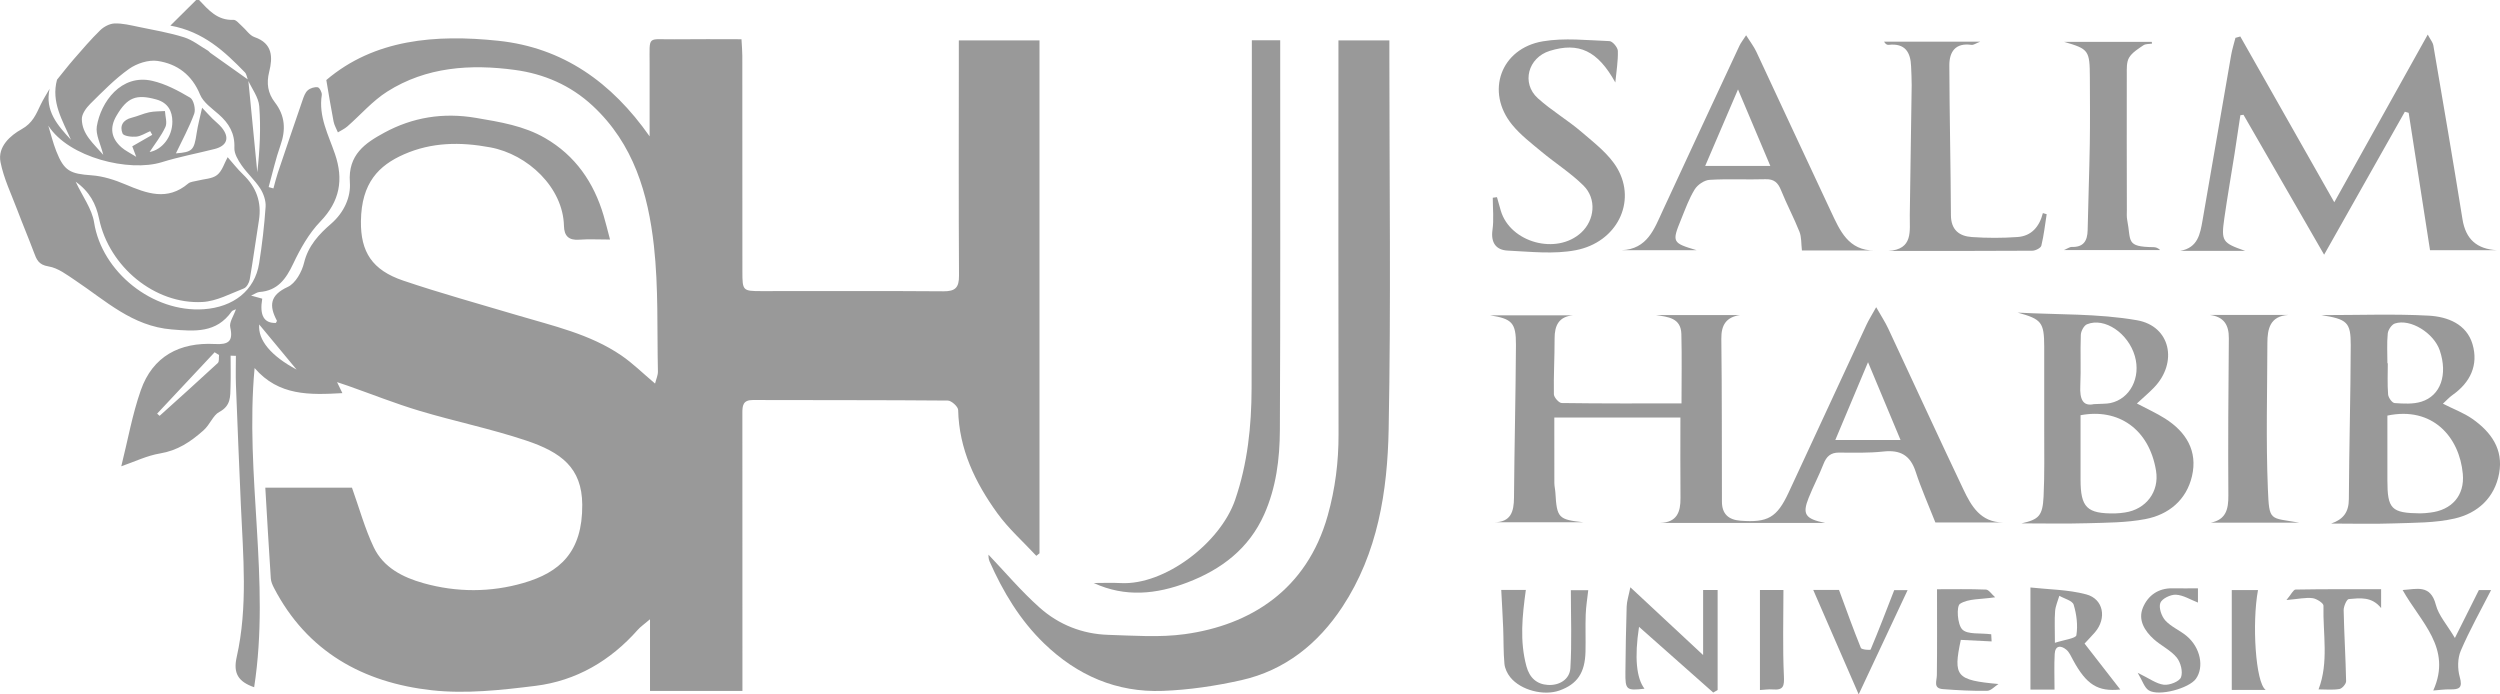 <?xml version="1.0" encoding="UTF-8"?>
<svg id="Layer_2" xmlns="http://www.w3.org/2000/svg" viewBox="0 0 1674.39 465.06">
  <defs>
    <style>
      .cls-1 {
        fill: #999;
      }
    </style>
  </defs>
  <g id="Layer_1-2" data-name="Layer_1">
    <g>
      <path class="cls-1" d="M166.02,53.56c-.64-1.72-.83-3.89-2-5.09-13.59-13.94-27.63-27.26-49.92-31.31C120.36,10.95,125.88,5.47,131.4,0c.64,0,1.28,0,1.92,0,6.34,6.7,12.3,13.79,23.03,13.29,1.81-.08,3.83,2.58,5.62,4.13,2.87,2.49,5.2,6.31,8.5,7.44,12.28,4.21,12.21,13.67,9.84,23.13-1.98,7.9-.93,14.44,3.8,20.58,6.88,8.94,7.41,18.32,3.72,28.77-3.22,9.11-5.31,18.62-7.9,27.95,1.07.3,2.14.61,3.2.91.98-3.51,1.81-7.06,2.97-10.51,5.45-16.21,10.95-32.4,16.53-48.57.81-2.36,1.72-5.05,3.47-6.61,1.64-1.46,4.57-2.39,6.7-2.06,1.2.18,2.98,3.54,2.72,5.18-2.27,14.41,4.48,26.71,8.85,39.55,5.81,17.05,3.3,31.61-9.8,45.18-7.66,7.93-13.41,18.18-18.18,28.25-4.86,10.26-10.41,18.08-22.64,18.96-1.46.1-2.86,1.19-5.59,2.4,3.32.92,5.43,1.5,7.48,2.06q-2.86,16.71,9.13,16.25c.24-.53.83-1.25.66-1.56-5.33-10.05-4.67-17.06,7.34-22.57,5.14-2.36,9.43-10.09,10.88-16.15,2.72-11.38,10.19-19.3,18.01-26.05,9.06-7.82,13.37-18.26,12.67-27.8-1.38-18.62,10.43-26.42,22.98-33.25,19.03-10.35,39.45-13.71,61.57-9.93,16.11,2.75,31.96,5.28,46.17,13.49,20.3,11.73,32.66,29.72,39.22,51.9,1.48,4.99,2.7,10.05,4.3,16.08-7.92,0-14.31-.38-20.64.1-7.06.53-10.07-2.53-10.22-9.23-.57-25.68-24.17-47.93-49.33-52.61-20.19-3.76-39.36-3.46-57.83,4.67-16.84,7.42-28.48,19.01-28.82,44.68-.28,20.7,7.54,32.85,28.33,39.89,25.06,8.49,50.63,15.5,76,23.08,24.09,7.2,48.94,12.6,70.11,27.07,7.63,5.22,14.29,11.84,22.56,18.81.77-3.09,1.96-5.59,1.91-8.06-.62-28.05.41-56.29-2.67-84.08-3.88-34.98-13.53-68.33-40.99-93.87-14.97-13.92-32.81-21.44-52.11-24.05-29.68-4.02-59.33-2.1-85.53,14.51-9.87,6.26-17.79,15.55-26.71,23.34-1.85,1.62-4.2,2.67-6.32,3.98-.99-2.42-2.41-4.76-2.9-7.28-1.69-8.62-3.06-17.3-4.86-27.78,32.23-27.4,73.2-30.71,115.12-26.3,43.44,4.56,76.11,27.92,101.41,64.02,0-16.06-.01-32.13,0-48.19.02-20.02-1.93-16.56,16.64-16.81,14.66-.19,29.32-.04,44.89-.04.23,4.31.55,7.7.56,11.08.04,48.17.03,96.35.05,144.52,0,12.8.27,13.09,12.62,13.09,40.67.01,81.34-.18,122.01.13,8.01.06,10.5-2.52,10.45-10.47-.29-48.49-.13-96.99-.12-145.48,0-3.78,0-7.55,0-12.11h54.03v343.53c-.71.57-1.42,1.13-2.13,1.7-8.77-9.45-18.59-18.15-26.09-28.51-14.85-20.53-25.68-42.94-26.26-69.16-.05-2.25-4.49-6.3-6.92-6.32-43.54-.39-87.09-.22-130.64-.37-6.65-.02-6.98,3.88-6.97,8.72.05,20.42.02,40.84.02,61.25,0,37.97.01,75.93.02,113.9,0,3.44,0,6.89,0,10.99h-61.9v-48.02c-3.9,3.33-6.35,4.97-8.23,7.1-18.32,20.72-41.2,34.11-68.48,37.5-22.96,2.85-46.65,5.47-69.43,2.95-45.97-5.1-83.58-25.83-105.76-68.66-1-1.93-1.93-4.11-2.07-6.23-1.32-19.97-2.45-39.94-3.69-60.8h58.04c4.92,13.77,8.63,27.38,14.59,39.92,6.43,13.54,19.4,20.15,33.36,24.06,22.24,6.23,44.96,6.22,66.9-.15,24.18-7.02,39.64-20.5,39.39-52.5-.2-24.74-14.2-35.07-37.66-42.92-23.34-7.8-47.61-12.78-71.22-19.84-16.25-4.86-32.06-11.16-48.06-16.81-2.02-.71-4.06-1.37-7.28-2.45,1.45,3,2.33,4.8,3.57,7.37-21.89,1.24-42.66,1.93-58.8-16.8-6.64,71.67,10.73,142.54-.3,213.78-10.66-3.71-14.14-9.34-11.69-20.21,7.58-33.69,4.29-67.85,2.79-101.89-1.17-26.74-2.27-53.49-3.29-80.24-.25-6.53-.04-13.08-.04-19.62-1.18-.04-2.36-.07-3.54-.11,0,6.92.18,13.86-.05,20.77-.22,6.52.38,12.76-7.55,16.94-4.18,2.2-6.13,8.41-10.61,12.37-8.74,7.73-17.32,13.46-29.12,15.42-8.78,1.46-17.12,5.58-25.89,8.59,4.35-17.35,7.36-34.63,13.09-50.96,7.97-22.73,26.01-32.21,49.6-30.94,9.03.49,12.43-1.69,10.28-11.27-.74-3.28,2.24-7.39,3.83-12.01-1.17.57-2.34.76-2.82,1.44-10.29,14.61-24.65,13.37-40.26,12.08-26.34-2.17-44.19-19.27-64.32-32.7-5.7-3.8-11.74-8.49-18.14-9.51-6.79-1.08-8.03-4.74-9.84-9.57-3.54-9.46-7.49-18.77-11.05-28.22-4.01-10.63-9.09-21.09-11.26-32.11-2.02-10.27,6.61-17.82,14.12-21.98,7.47-4.14,9.71-10.02,12.77-16.42,1.76-3.67,3.98-7.11,6-10.65-3.27,14.76,5.32,24.45,14.28,34.11-5.59-12.94-13.39-25.16-9.31-40.21,3.74-4.6,7.36-9.3,11.25-13.77,5.75-6.6,11.44-13.29,17.71-19.39,2.44-2.38,6.33-4.41,9.62-4.52,5.3-.16,10.7,1.2,15.99,2.29,10.21,2.11,20.55,3.87,30.46,6.97,5.77,1.8,10.81,5.92,16.16,9.03.53.31.87.95,1.38,1.32,8.5,6.04,17.01,12.07,25.52,18.1,2.01,20.66,4.03,41.31,6.05,61.97,1.68-14.85,2.43-29.6,1.31-44.22-.46-6.01-4.93-11.72-7.58-17.57ZM32.36,84.23c1.75,5.68,3.15,11.5,5.33,17.02,5.26,13.32,9.28,15.15,23.7,16.17,7.65.54,15.45,3.07,22.59,6.09,14.29,6.04,28.09,11.27,42.05-.58,1.51-1.28,4.08-1.35,6.17-1.91,4.48-1.19,9.89-1.18,13.2-3.81,3.45-2.73,4.88-7.99,7.07-11.94,3.28,3.71,6.56,7.95,10.39,11.63,8.84,8.5,12.5,18.55,10.55,30.7-2.11,13.17-3.88,26.4-6.14,39.54-.38,2.23-2.07,5.31-3.93,6.03-9.08,3.53-18.3,8.57-27.69,9.09-31.94,1.77-62.68-23.71-69.3-55.79-2.03-9.82-6.29-18.1-15.68-24.77,4.64,9.91,10.93,18.22,12.35,27.28,5.21,33.22,39.29,60.5,73.45,58.13,19.79-1.38,34.2-12.45,37.09-30.76,1.98-12.55,3.47-25.21,4.33-37.88.27-4.02-1.37-8.76-3.6-12.23-3.58-5.57-8.75-10.12-12.53-15.58-2.37-3.43-4.96-7.82-4.79-11.66.41-9.62-3.6-16.36-10.46-22.39-4.6-4.05-10.39-8.03-12.55-13.31-5.43-13.22-15.33-20.54-28.41-22.48-6.08-.9-13.99,1.68-19.15,5.35-9.43,6.69-17.65,15.16-25.92,23.35-2.72,2.69-5.73,6.81-5.68,10.24.14,10.26,7.84,16.34,14.36,23.95-1.78-7.27-5.23-13.53-4.32-19.09,2.64-16.14,16.18-35.26,37.12-30.48,8.9,2.03,17.43,6.59,25.37,11.28,2.35,1.39,3.85,7.74,2.75,10.73-3.4,9.3-8.23,18.08-12.27,26.57,11.02-.84,12.2-2.06,13.88-13.45.79-5.39,2.27-10.69,3.67-17.11,3.04,3.21,4.95,5.32,6.96,7.33,2.03,2.03,4.39,3.78,6.19,5.98,5.45,6.69,3.64,12.18-4.73,14.31-11.78,3-23.8,5.22-35.39,8.84-21.85,6.81-62.26-3.07-76.01-24.39ZM100.18,101.82c8.3-1.51,15.23-9.99,15.26-20.3.02-7.05-2.96-12.75-10.74-14.9-13.48-3.73-19.46-1.43-26.67,10.86-4.68,7.97-3.68,15.08,3.4,21.27,2.41,2.11,5.43,3.52,9.81,6.29-1.61-4.26-2.36-6.26-2.66-7.05,4.8-2.76,9.1-5.22,13.39-7.69-.46-.82-.92-1.64-1.39-2.46-3.12,1.3-6.16,3.37-9.37,3.68-3.08.3-8.42-.38-9.13-2.11-2.05-5,.17-9.13,6.13-10.58,3.97-.97,7.74-2.79,11.72-3.63,3.42-.72,7.02-.59,10.54-.83.19,3.6,1.64,7.78.3,10.69-2.76,5.98-7.01,11.28-10.59,16.77ZM105.24,277.05c.55.49,1.1.98,1.66,1.47,13.03-11.76,26.11-23.46,38.98-35.4,1.04-.97.59-3.53.83-5.36-.99-.61-1.97-1.22-2.96-1.83-12.83,13.7-25.67,27.41-38.5,41.11ZM198.64,247.53c-8.81-10.62-16.68-20.11-25.05-30.22-.92,10.51,7.96,21.1,25.05,30.22Z"/>
      <path class="cls-1" d="M662.03,371.48c10.88,11.39,21.82,24.41,34.41,35.6,12.72,11.3,28.5,17.58,45.77,18.11,17.11.52,34.51,1.86,51.32-.46,43.69-6.02,81.7-29.45,95.73-79.46,5.04-17.99,7.28-35.91,7.24-54.44-.17-83.91-.07-167.83-.07-251.74,0-3.76,0-7.52,0-12.02h34.11c0,3.78,0,7.18,0,10.58,0,83.28,1.11,166.57-.48,249.82-.8,41.54-7.25,82.93-30.97,118.96-16.25,24.68-38.42,42.55-67.76,49.14-17.22,3.87-34.99,6.5-52.61,7.16-30.8,1.15-57.22-10.3-79.43-31.78-16.28-15.75-27.53-34.63-36.57-55.03-.83-1.87-.65-4.19-.68-4.42Z"/>
      <path class="cls-1" d="M1000.69,349.8c11.23-.05,13.25-7.08,13.32-16.51.27-34.09,1.12-68.18,1.31-102.28.08-14.94-2.71-17.5-17.36-19.82h55.61c-9.55.83-12.4,6.81-12.37,15.58.04,12.42-.72,24.86-.48,37.27.04,2.08,3.37,5.86,5.23,5.89,26.51.39,53.02.26,80.25.26,0-16.19.3-31.33-.1-46.46-.28-10.87-8.98-11.47-17.02-12.71h56.27c-9.21,1.39-12.6,6.61-12.48,15.94.45,36.35.29,72.71.4,109.07.02,8.17,4.39,12.11,12.43,12.72,18.29,1.38,24.41-2.05,32.24-18.87,17.41-37.43,34.72-74.92,52.13-112.35,1.56-3.36,3.58-6.51,6.51-11.79,3.33,5.86,6.01,9.91,8.05,14.27,16.82,35.94,33.34,72.02,50.39,107.85,5.24,11.02,11.42,21.91,26.41,22.05h-45.21c-4.63-11.78-9.52-22.71-13.21-34.02-3.58-10.98-10.3-14.72-21.58-13.49-9.81,1.07-19.8.8-29.7.72-5.72-.05-8.5,2.66-10.47,7.71-2.99,7.69-6.89,15.02-9.94,22.68-4.3,10.81-2.39,14,11.05,16.71h-110.4c11.13-.37,13.64-7.25,13.54-16.69-.17-17.74-.05-35.48-.05-53.87h-84.46c0,14.65-.03,29.19.03,43.72,0,2.22.57,4.43.7,6.66.98,16.88,2.03,17.95,18.86,19.76h-59.92ZM1272.9,294.69c-7.35-17.59-14-33.5-21.78-52.11-8,19.04-14.73,35.04-21.91,52.11h43.69Z"/>
      <path class="cls-1" d="M1556.58,170.57c-18.8-32.63-36.4-63.17-53.99-93.7-.7.1-1.39.21-2.09.31-1.3,8.62-2.55,17.25-3.9,25.86-2.27,14.4-4.8,28.77-6.85,43.2-2.19,15.39-1.29,16.46,13.94,21.77h-43.42c11.8-2.1,13.31-11.36,14.89-20.37,6.43-36.88,12.72-73.79,19.15-110.67.68-3.92,1.91-7.75,2.89-11.62,1.08-.31,2.17-.61,3.25-.92,20.61,36.36,41.22,72.71,62.95,111.03,21.14-37.92,41.36-74.21,62.6-112.3,1.97,3.69,3.41,5.31,3.72,7.11,6.62,38.82,13.31,77.62,19.53,116.5,2.17,13.54,9.66,20.01,23.04,20.8h-44.77c-4.86-31.28-9.58-61.64-14.3-92-.85-.25-1.71-.49-2.56-.74-17.52,31.02-35.03,62.04-54.07,95.75Z"/>
      <path class="cls-1" d="M732.55,390.47c6.03,0,12.08-.27,18.09.05,29.33,1.55,66.64-26.78,76.59-55.73,8.37-24.33,10.96-49.36,11.03-74.75.21-73.69.13-147.38.17-221.06,0-3.77,0-7.55,0-12h18.99c0,4.61,0,8.95,0,13.29-.02,82.62.19,165.24-.22,247.86-.1,19.23-2.48,38.39-10.5,56.38-10.26,23.01-28.7,36.93-51.51,45.63-20.55,7.84-41.52,10.1-62.65.34Z"/>
      <path class="cls-1" d="M1353.86,350.55c11.62-2.65,14.2-4.93,14.84-18.01.72-14.64.39-29.33.43-43.99.05-18.81.06-37.63,0-56.44-.05-16.34-1.83-18.35-17.79-22.74,26.69,1.47,53.8.54,79.94,5.12,22.6,3.96,27.47,28.44,11.36,45.11-3.47,3.59-7.32,6.83-11.44,10.64,6.77,3.58,13.06,6.41,18.83,10.06,14.22,8.98,22.01,21.84,18.06,38.66-3.75,15.95-15.59,25.75-31.32,28.73-12.66,2.4-25.85,2.38-38.83,2.75-14.69.43-29.4.1-44.1.1ZM1393.46,278.1c0,14.63-.02,28.88,0,43.13.03,18.71,4.3,22.9,23.1,22.63,2.23-.03,4.47-.3,6.67-.63,14.13-2.1,23.1-13.96,20.79-27.97-4.63-28.13-25.44-41.96-50.57-37.16ZM1402.46,270.67c5.32-.32,8.25-.13,11.01-.72,13.16-2.8,20.51-17.08,16.36-31.46-4.43-15.34-20.24-26.12-32.04-21.31-2.07.84-4.05,4.6-4.15,7.08-.45,11.4.19,22.85-.35,34.24-.41,8.69,1.62,13.84,9.16,12.16Z"/>
      <path class="cls-1" d="M1561.34,350.66c8.12-2.84,11.77-7.62,11.82-16.36.17-34.4,1.16-68.79,1.26-103.19.04-15.31-2.4-17.36-19.79-20.06,25.78,0,48.96-.89,72.02.36,12.52.68,25.38,5.54,29.36,19.21,4.01,13.79-1.43,25.5-13.4,33.92-2.25,1.58-4.11,3.7-6.46,5.85,7.13,3.61,14.06,6.15,19.88,10.25,12.41,8.75,20.74,20.31,17.78,36.4-3.01,16.39-14.35,26.66-29.71,30.22-13.11,3.03-27.05,2.81-40.65,3.29-14.01.5-28.05.11-42.08.11ZM1598.97,278.34c0,14.28,0,28.84,0,43.4,0,19.16,2.67,21.86,21.92,22.09,2.23.03,4.46-.26,6.69-.51,14.52-1.64,23.22-11.46,21.91-25.9-2.25-24.8-20.31-45.42-50.52-39.08ZM1598.99,243.3c.08,0,.17,0,.25,0,0,6.97-.35,13.98.21,20.91.17,2.11,2.7,5.64,4.35,5.75,5.95.41,12.35.82,17.9-.91,13.05-4.06,17.76-18.24,12.37-34.27-3.95-11.73-19.65-21.52-30.04-18.13-2.18.71-4.57,4.25-4.82,6.69-.67,6.59-.23,13.3-.23,19.96Z"/>
      <path class="cls-1" d="M1255.61,167.77h-48.76c-.55-4.65-.22-8.95-1.65-12.55-3.74-9.42-8.56-18.41-12.34-27.82-2.05-5.1-4.66-7.55-10.48-7.37-12.47.39-24.99-.34-37.43.43-3.51.22-8.01,3.3-9.91,6.39-3.81,6.15-6.28,13.15-9.04,19.91-6.33,15.47-6.07,15.93,10.34,20.82h-50.28c17.29-.71,21.85-14.18,27.61-26.61,17.04-36.84,34.2-73.62,51.37-110.4.88-1.89,2.25-3.56,4.43-6.94,2.78,4.43,5.21,7.53,6.83,10.99,16.71,35.63,33.17,71.38,49.96,106.97,5.98,12.67,11.55,26.32,29.35,26.19ZM1185.68,111.12c-7.1-16.81-13.77-32.61-21.64-51.24-7.99,18.64-14.75,34.38-21.97,51.24h43.61Z"/>
      <path class="cls-1" d="M1002.6,132.05c.85,3.02,1.67,6.05,2.56,9.06,6.33,21.41,37.41,29.87,53.87,14.67,9.05-8.36,10.48-22.63,1.49-31.52-8.51-8.42-18.86-14.97-28.11-22.67-6.84-5.69-14.08-11.22-19.65-18.04-18-22.03-7.72-51.1,20.58-55.88,14.48-2.44,29.73-.69,44.61-.13,2.05.08,5.54,4.21,5.61,6.54.21,6.8-.98,13.64-1.69,21.15-11.77-21.25-24.43-27.19-43.9-21.16-14.52,4.5-19.23,21.58-8,31.74,9.15,8.27,20.03,14.61,29.4,22.67,8.59,7.4,18.27,14.74,23.8,24.24,13.15,22.59-.31,49.61-27.87,54.87-14.66,2.8-30.32.98-45.49.25-7.75-.37-11.43-5.19-10.22-13.8,1-7.07.2-14.4.2-21.61.93-.12,1.87-.24,2.8-.37Z"/>
      <path class="cls-1" d="M1264.62,168.08c17-1,14.29-13.47,14.47-24,.49-28.98.89-57.97,1.27-86.96.05-4.14-.25-8.28-.38-12.42-.3-9.73-4.01-15.93-15.11-14.66-1.01.11-2.1-.53-3-2.14h64.43c-3,1.15-4.54,2.35-5.87,2.16-10.82-1.58-14.88,4.67-14.85,13.76.11,33.44.9,66.88,1.07,100.33.05,9.82,5.55,14.03,14.02,14.61,10.18.7,20.49.72,30.66-.02,9.28-.67,14.61-6.96,16.9-16.02.85.25,1.69.49,2.54.74-1.11,7.05-1.88,14.17-3.57,21.08-.39,1.57-3.94,3.37-6.05,3.38-32.18.21-64.36.15-96.54.15Z"/>
      <path class="cls-1" d="M1441.32,29.2c-1.95.34-4.28.11-5.76,1.12-3.5,2.39-7.53,4.83-9.59,8.29-1.78,2.99-1.53,7.4-1.54,11.19-.07,30.28,0,60.57.05,90.85,0,2.23-.2,4.52.23,6.68,2.78,14.2-1.19,17.98,17.64,18.21,1.5.02,2.99.51,4.4,1.94h-64.4c2.7-1.14,3.94-2.14,5.14-2.09,7.97.28,10.59-4.06,10.73-11.28.37-19.09,1.12-38.17,1.43-57.26.24-14.98.11-29.96.05-44.95-.07-18.2-.79-19.11-17.26-23.86h58.72c.06.39.12.78.18,1.16Z"/>
      <path class="cls-1" d="M1480.09,210.94h52.47c-12.17.81-13.95,9.26-13.97,18.8-.06,32.54-1,65.12.33,97.6.92,22.35,1.15,19.18,21.04,22.72h-59.26c10.19-2.04,11.83-9,11.76-18.24-.25-35.06,0-70.12.32-105.18.09-9.07-3.35-14.48-12.69-15.7Z"/>
      <path class="cls-1" d="M1359.9,461.86v-68.39c11.95,1.34,25.08,1.36,37.34,4.61,11.69,3.1,13.88,16.09,5.87,25.4-2.02,2.35-4.2,4.56-6.96,7.55,7.85,10.1,15.96,20.54,23.91,30.77-14.99,1.57-22.64-3.15-31.62-19.73-1.32-2.44-2.49-5.27-4.53-6.96-3.67-3.02-7.46-2.87-7.77,2.89-.43,7.97-.11,15.98-.11,23.86h-16.11ZM1376.28,430.53c6.15-2.03,14.04-2.95,14.39-5.08,1.07-6.61.15-13.95-1.82-20.45-.82-2.7-6.25-4.02-9.59-5.97-.99,3.42-2.57,6.8-2.84,10.28-.47,6-.13,12.05-.13,21.21Z"/>
      <path class="cls-1" d="M1091.94,393.33c17.13,15.96,32.38,30.17,48.73,45.39v-43.58h9.72v67c-.98.57-1.96,1.13-2.94,1.7-16.26-14.4-32.53-28.8-49.7-44.01-3.14,20.61-1.73,34.36,3.65,41.44-12.16,1.39-12.91.82-12.77-11.11.16-14.65.37-29.31.84-43.95.12-3.61,1.34-7.18,2.48-12.88Z"/>
      <path class="cls-1" d="M1005.47,395.12h16.47c-2.38,17.37-4.2,34.14.39,51.12,2.14,7.9,7.08,12.05,14.4,12.5,7.53.47,14.58-3.63,15.04-11.26,1.02-17.13.32-34.36.32-52.18h11.65c-.59,5.38-1.51,10.83-1.7,16.3-.3,8.28.06,16.58-.14,24.86-.34,14.17-5.52,21.76-17.41,26-10.56,3.76-25.93-.15-32.97-8.87-2.01-2.49-3.64-5.9-3.92-9.03-.73-7.91-.51-15.91-.83-23.87-.34-8.46-.85-16.91-1.3-25.58Z"/>
      <path class="cls-1" d="M1297.33,394.65c10.51,0,21.67-.22,32.79.22,1.9.08,3.68,3,6.15,5.16-9.73,1.46-17.99.82-23.55,4.38-2.49,1.6-1.8,13.81,1.54,17.18,3.5,3.53,11.9,2.24,19.37,3.22,0,.11.13,2.41.26,4.78-7.37-.37-14.11-.7-20.63-1.03-5.24,24.59-3.08,26.97,25.23,29.56-2.54,1.6-5.06,4.53-7.63,4.56-9.86.15-19.75-.38-29.59-1.14-6.67-.51-4.1-5.37-4.05-9.38.23-18.65.1-37.3.1-57.51Z"/>
      <path class="cls-1" d="M1277.63,395.24c-11.03,23.51-21.46,45.73-32.77,69.82-10.82-24.86-20.45-46.99-30.43-69.93h17.26c5,13.52,9.55,26.29,14.65,38.85.45,1.12,6.31,1.59,6.53,1.05,5.36-12.73,10.3-25.65,15.8-39.79h8.96Z"/>
      <path class="cls-1" d="M1609.19,395.17c9.32-.58,18.67-3.99,22.24,9.93,1.82,7.1,7.43,13.23,12.75,22.2,5.71-11.41,10.52-21.01,16.06-32.09h8.17c-6.74,13.24-14.27,26.58-20.27,40.56-2.2,5.13-2.26,12.21-.7,17.67,2.07,7.27-.31,8.42-6.48,8.28-3.75-.08-7.52.48-11.27.76,12.8-28.53-8.52-45.76-20.51-67.31Z"/>
      <path class="cls-1" d="M1531.36,401.88c3.16-3.75,4.62-7,6.12-7.02,19.1-.35,38.21-.23,57.29-.23v12.64c-6.24-7.86-14.22-6.7-21.65-6.04-1.42.13-3.49,4.91-3.44,7.5.32,15.84,1.33,31.67,1.64,47.51.03,1.8-2.68,4.93-4.48,5.23-4.58.76-9.36.25-13.98.25,6.98-18.17,2.84-37.29,3.3-56.08.04-1.7-4.62-4.7-7.35-5.03-4.58-.55-9.37.56-17.46,1.27Z"/>
      <path class="cls-1" d="M1472.09,394.04v9.54c-4.97-1.92-9.78-5-14.75-5.27-3.56-.19-9.38,2.64-10.44,5.5-1.18,3.18.77,8.94,3.35,11.77,3.89,4.27,9.79,6.63,14.32,10.43,9.2,7.72,11.78,20.74,6.16,28.61-4.57,6.39-24.78,11.96-31.57,7.76-2.97-1.84-4.21-6.45-7.43-11.77,7.71,3.72,12.42,7.38,17.49,7.99,3.79.45,10.42-2.13,11.52-4.99,1.4-3.64-.21-9.99-2.88-13.24-4.06-4.93-10.44-7.87-15.31-12.24-6.19-5.56-10.71-12.88-7.36-21.07,3.31-8.1,10.22-13.21,19.87-13.04,5.41.1,10.81.02,17.04.02Z"/>
      <path class="cls-1" d="M1517.45,462.08h-22.71v-66.9h17.57c-4.11,22.16-1.66,62.09,5.15,66.9Z"/>
      <path class="cls-1" d="M1178.73,462.15v-67.01h15.74c0,19.52-.57,38.55.31,57.52.31,6.67-.15,9.71-7.41,9.1-2.79-.23-5.65.23-8.64.39Z"/>
    </g>
  </g>
</svg>